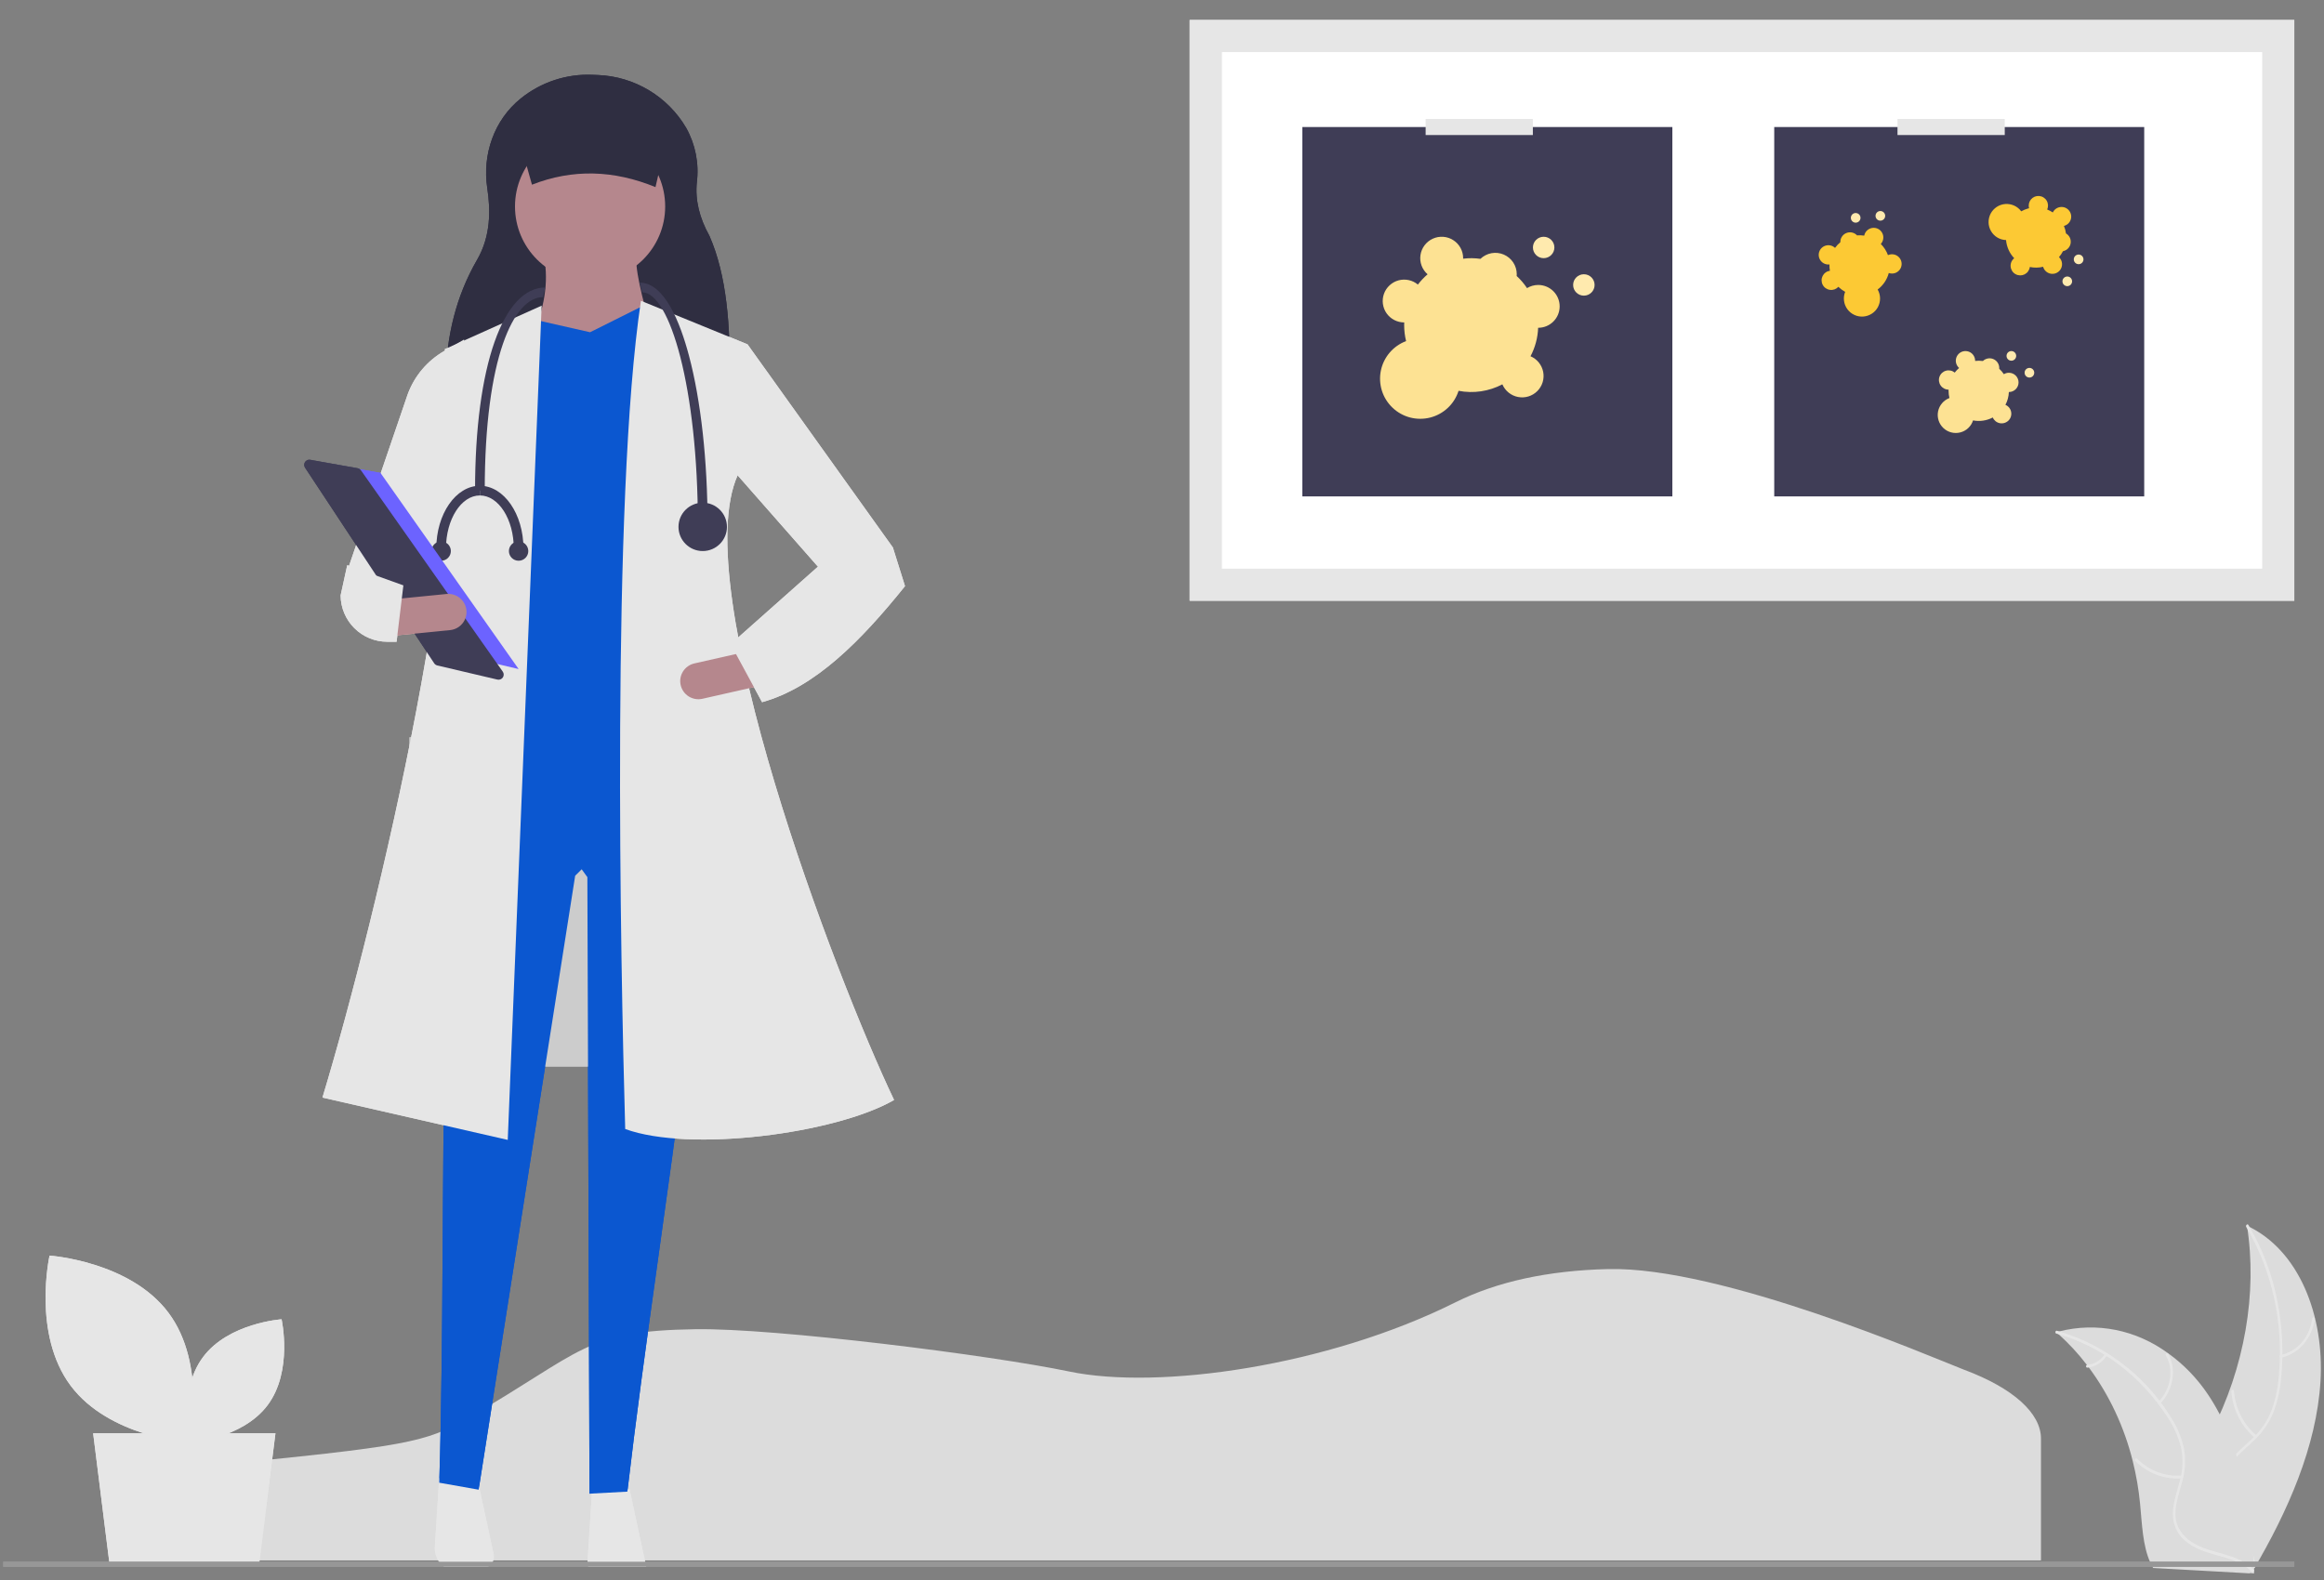 <svg width="100" height="68" viewBox="0 0 100 68" fill="none" xmlns="http://www.w3.org/2000/svg">
<rect x="0" y="0" width="100" height="68" fill="#808080" stroke="none"/>
<g opacity="0.8">
<path d="M8.773 67.158H87.822V61.915C87.822 60.819 86.623 59.741 84.532 58.957L84.51 58.949C83.099 58.401 74.073 54.5 69.191 54.618C66.612 54.68 64.404 55.161 62.629 56.048C57.102 58.808 49.843 59.828 46.008 59.027C42.627 58.321 33.348 57.153 29.92 57.206C25.118 57.278 25.104 58.161 20.175 61.01C18.292 62.097 17.588 62.234 8.773 63.101V67.158Z" fill="#F2F2F2"/>
<path d="M99.849 59.452C100.021 56.638 98.935 53.796 96.686 52.752C97.141 55.651 96.581 58.871 95.137 61.664C94.574 62.751 93.852 63.913 94.005 65.049C94.101 65.756 94.538 66.317 95.072 66.683C95.606 67.048 96.236 67.243 96.858 67.435L96.965 67.559C98.443 65.041 99.676 62.265 99.849 59.452Z" fill="#F2F2F2"/>
<path d="M96.652 52.803C97.767 54.693 98.263 56.945 98.057 59.187C98.022 59.699 97.918 60.202 97.748 60.68C97.561 61.158 97.274 61.582 96.911 61.916C96.575 62.238 96.203 62.53 95.933 62.925C95.801 63.118 95.705 63.339 95.651 63.573C95.597 63.808 95.587 64.052 95.621 64.291C95.7 64.857 95.966 65.33 96.243 65.781C96.55 66.281 96.877 66.793 96.933 67.436C96.94 67.514 97.053 67.481 97.046 67.403C96.949 66.284 96.092 65.604 95.803 64.585C95.725 64.339 95.698 64.076 95.725 63.817C95.752 63.558 95.832 63.309 95.959 63.088C96.21 62.67 96.594 62.369 96.936 62.046C97.295 61.724 97.586 61.321 97.791 60.864C97.983 60.394 98.104 59.894 98.151 59.381C98.267 58.276 98.219 57.158 98.01 56.071C97.785 54.873 97.355 53.734 96.743 52.714C96.705 52.652 96.615 52.742 96.652 52.803Z" fill="white"/>
<path d="M98.157 58.433C98.527 58.353 98.865 58.149 99.124 57.848C99.384 57.547 99.551 57.164 99.604 56.753C99.612 56.673 99.499 56.673 99.491 56.753C99.442 57.136 99.286 57.492 99.044 57.772C98.802 58.052 98.487 58.241 98.142 58.313C98.135 58.314 98.128 58.317 98.122 58.321C98.115 58.325 98.11 58.33 98.105 58.336C98.101 58.343 98.097 58.35 98.096 58.358C98.094 58.365 98.093 58.373 98.094 58.381C98.095 58.389 98.098 58.397 98.101 58.404C98.105 58.411 98.11 58.417 98.116 58.422C98.121 58.426 98.128 58.43 98.135 58.432C98.142 58.434 98.15 58.434 98.157 58.433Z" fill="white"/>
<path d="M97.097 61.775C96.821 61.549 96.592 61.261 96.424 60.929C96.257 60.599 96.155 60.232 96.125 59.855C96.118 59.777 96.005 59.81 96.012 59.888C96.044 60.281 96.15 60.661 96.326 61.005C96.501 61.349 96.74 61.648 97.028 61.883C97.083 61.927 97.152 61.819 97.097 61.775Z" fill="white"/>
<path d="M88.481 57.335C88.514 57.365 88.547 57.394 88.58 57.424C89.022 57.821 89.429 58.263 89.797 58.743C89.826 58.78 89.854 58.817 89.882 58.855C90.761 60.038 91.405 61.412 91.771 62.887C91.921 63.488 92.027 64.102 92.086 64.722C92.17 65.587 92.196 66.542 92.534 67.265C92.568 67.34 92.607 67.413 92.65 67.483L96.797 67.714C96.807 67.71 96.818 67.706 96.828 67.701L96.992 67.719C96.991 67.686 96.989 67.652 96.988 67.619C96.988 67.6 96.987 67.581 96.986 67.562C96.985 67.549 96.985 67.537 96.985 67.525C96.985 67.521 96.984 67.516 96.984 67.513C96.984 67.502 96.983 67.491 96.983 67.48C96.974 67.29 96.964 67.1 96.952 66.91C96.952 66.909 96.952 66.909 96.952 66.908C96.88 65.479 96.644 64.066 96.25 62.702C96.238 62.662 96.226 62.621 96.212 62.582C96.028 61.99 95.795 61.419 95.516 60.875C95.363 60.581 95.196 60.296 95.013 60.023C94.541 59.319 93.958 58.715 93.29 58.24C92.609 57.741 91.843 57.4 91.038 57.238C90.233 57.077 89.406 57.098 88.609 57.3C88.566 57.311 88.524 57.323 88.481 57.335Z" fill="#F2F2F2"/>
<path d="M88.48 57.395C90.423 57.933 92.127 59.219 93.283 61.02C93.537 61.404 93.727 61.834 93.844 62.291C93.946 62.766 93.929 63.262 93.796 63.727C93.679 64.18 93.513 64.635 93.496 65.095C93.486 65.32 93.525 65.544 93.61 65.75C93.695 65.955 93.822 66.135 93.982 66.276C94.368 66.628 94.867 66.79 95.363 66.928C95.913 67.081 96.489 67.23 96.897 67.653C96.946 67.704 97.028 67.605 96.978 67.554C96.268 66.82 95.131 66.902 94.307 66.365C93.923 66.115 93.623 65.725 93.609 65.194C93.597 64.73 93.768 64.26 93.89 63.803C94.026 63.349 94.059 62.865 93.986 62.393C93.892 61.929 93.719 61.489 93.475 61.097C92.948 60.216 92.279 59.447 91.502 58.828C90.604 58.105 89.588 57.577 88.51 57.272C88.442 57.252 88.412 57.376 88.48 57.395Z" fill="white"/>
<path d="M92.951 60.417C93.527 59.817 93.671 58.894 93.291 58.26C93.254 58.197 93.154 58.272 93.191 58.335C93.547 58.929 93.41 59.781 92.871 60.341C92.814 60.4 92.894 60.475 92.951 60.417Z" fill="white"/>
<path d="M93.883 63.501C93.533 63.53 93.182 63.48 92.85 63.355C92.518 63.23 92.213 63.033 91.953 62.774C91.903 62.723 91.821 62.822 91.871 62.873C92.142 63.141 92.461 63.346 92.806 63.475C93.152 63.605 93.518 63.655 93.882 63.624C93.955 63.619 93.956 63.496 93.883 63.501Z" fill="white"/>
<path d="M90.573 58.274C90.485 58.408 90.373 58.519 90.242 58.599C90.111 58.679 89.966 58.726 89.817 58.738C89.744 58.742 89.743 58.865 89.816 58.861C89.981 58.848 90.141 58.795 90.285 58.707C90.43 58.618 90.555 58.497 90.652 58.35C90.663 58.338 90.669 58.323 90.669 58.306C90.669 58.29 90.663 58.274 90.653 58.263C90.641 58.253 90.626 58.248 90.611 58.251C90.596 58.253 90.582 58.261 90.573 58.274Z" fill="white"/>
</g>
<g clip-path="url(#clip0_929_2040)">
<path d="M30.311 31.732H17.621V45.901H30.311V31.732Z" fill="#CCCCCC"/>
<path d="M11.161 67.213H4.7L4.008 61.684H11.853L11.161 67.213Z" fill="#E6E6E6"/>
<path d="M18.898 63.619L18.713 66.555C18.705 66.688 18.721 66.821 18.761 66.946C18.8 67.071 18.863 67.185 18.943 67.279C19.024 67.374 19.121 67.448 19.228 67.496C19.335 67.543 19.45 67.564 19.565 67.555L20.863 67.464C20.924 67.46 20.982 67.44 21.035 67.407C21.088 67.373 21.134 67.327 21.169 67.27C21.205 67.214 21.23 67.149 21.241 67.08C21.253 67.012 21.251 66.941 21.237 66.873L20.516 63.525L18.898 63.619Z" fill="#E6E6E6"/>
<path d="M25.472 64.195L25.287 67.131C25.279 67.264 25.295 67.397 25.335 67.522C25.375 67.647 25.437 67.761 25.517 67.856C25.598 67.95 25.695 68.024 25.802 68.072C25.91 68.119 26.024 68.14 26.139 68.132L27.438 68.04C27.498 68.036 27.556 68.017 27.609 67.983C27.662 67.95 27.708 67.903 27.744 67.846C27.779 67.79 27.804 67.725 27.816 67.656C27.827 67.588 27.826 67.517 27.811 67.449L27.09 64.102L25.472 64.195Z" fill="#E6E6E6"/>
<path d="M31.394 16.376L19.18 16.263C19.21 14.486 19.624 12.742 20.529 11.181C21.123 10.156 21.11 9.04 20.967 8.1C20.746 6.65 21.26 5.165 22.402 4.242C23.275 3.535 24.376 3.171 25.499 3.219L25.736 3.229C26.509 3.261 27.261 3.486 27.923 3.884C28.586 4.282 29.138 4.84 29.528 5.506C29.925 6.218 30.085 7.037 29.985 7.845C29.908 8.605 30.093 9.373 30.526 10.149C31.274 11.852 31.436 14.031 31.394 16.376Z" fill="#2F2E41"/>
<path d="M24.749 37.69L20.596 64.113L18.901 63.813C19.286 51.104 18.552 36.229 20.822 31.975L29.729 32.751L24.749 37.69Z" fill="#0B57D0"/>
<path d="M25.274 37.751L25.366 64.284L26.995 64.197C28.46 51.635 31.285 37.076 29.771 32.607L21.323 32.274L25.274 37.751Z" fill="#0B57D0"/>
<path d="M25.391 12.113C27.175 12.113 28.622 10.668 28.622 8.886C28.622 7.105 27.175 5.66 25.391 5.66C23.607 5.66 22.16 7.105 22.16 8.886C22.16 10.668 23.607 12.113 25.391 12.113Z" fill="#FFB9B9"/>
<path d="M28.206 14.819L22.891 14.507C23.412 13.313 23.62 12.163 23.412 11.072H27.372C27.363 11.91 27.781 13.359 28.206 14.819Z" fill="#FFB9B9"/>
<path d="M31.54 34.177L19.867 35.009L21.066 14.351L23.098 13.779L25.391 14.299L27.684 13.154L29.143 13.675L31.54 34.177Z" fill="#0B57D0"/>
<path d="M21.848 49.059L13.875 47.237C16.246 39.387 20.517 21.428 19.138 15.028L23.307 13.154L21.848 49.059Z" fill="#E6E6E6"/>
<path d="M17.991 26.371L14.969 24.498L17.546 16.96C17.834 16.182 18.385 15.529 19.103 15.113L19.971 14.611L19.45 22.209L17.991 26.371Z" fill="#E6E6E6"/>
<path d="M38.471 47.341C35.954 48.794 29.664 49.605 26.902 48.59C26.699 41.497 26.3 21.433 27.579 12.945L32.165 14.819L31.748 20.438C29.556 25.246 35.922 41.99 38.471 47.341Z" fill="#E6E6E6"/>
<path d="M38.105 25.434L35.291 24.497L31.539 20.23L32.164 14.818L38.418 23.56L38.105 25.434Z" fill="#E6E6E6"/>
<path d="M29.289 29.485C29.335 29.687 29.459 29.863 29.634 29.973C29.81 30.083 30.022 30.12 30.224 30.074L32.613 29.534L32.267 28.012L29.879 28.552C29.676 28.598 29.501 28.722 29.39 28.897C29.279 29.072 29.243 29.284 29.289 29.485Z" fill="#FFB9B9"/>
<path d="M28.205 8.053C26.411 7.317 24.638 7.263 22.89 7.949L22.16 5.348H28.831L28.205 8.053Z" fill="#2F2E41"/>
<path d="M31.438 27.723L32.792 30.221C35.071 29.586 37.046 27.585 38.942 25.226L38.42 23.561L35.19 24.393L31.438 27.723Z" fill="#E6E6E6"/>
<path d="M30.446 22.571H30.029C30.029 16.683 28.815 12.58 27.632 12.58L27.527 12.164C28.588 12.164 29.265 13.872 29.645 15.304C30.161 17.246 30.446 19.827 30.446 22.571Z" fill="#3F3D56"/>
<path d="M20.858 21.115H20.441C20.441 15.723 21.664 12.373 23.464 12.373L23.36 12.789C22.115 12.789 20.858 15.364 20.858 21.115Z" fill="#3F3D56"/>
<path d="M30.238 23.716C30.813 23.716 31.28 23.25 31.28 22.675C31.28 22.101 30.813 21.635 30.238 21.635C29.662 21.635 29.195 22.101 29.195 22.675C29.195 23.25 29.662 23.716 30.238 23.716Z" fill="#3F3D56"/>
<path d="M19.19 23.612H18.773C18.773 22.12 19.615 20.906 20.649 20.906V21.323C19.845 21.323 19.19 22.35 19.19 23.612Z" fill="#3F3D56"/>
<path d="M22.524 23.612H22.108C22.108 22.35 21.453 21.323 20.648 21.323V20.906C21.683 20.906 22.524 22.12 22.524 23.612Z" fill="#3F3D56"/>
<path d="M22.315 24.133C22.546 24.133 22.732 23.947 22.732 23.717C22.732 23.487 22.546 23.301 22.315 23.301C22.085 23.301 21.898 23.487 21.898 23.717C21.898 23.947 22.085 24.133 22.315 24.133Z" fill="#3F3D56"/>
<path d="M18.983 24.133C19.213 24.133 19.4 23.947 19.4 23.717C19.4 23.487 19.213 23.301 18.983 23.301C18.753 23.301 18.566 23.487 18.566 23.717C18.566 23.947 18.753 24.133 18.983 24.133Z" fill="#3F3D56"/>
<path d="M13.77 19.889L16.371 20.352L22.316 28.794L19.157 28.051L13.77 19.889Z" fill="#6C63FF"/>
<path d="M13.308 19.785C13.268 19.786 13.229 19.797 13.196 19.818C13.162 19.838 13.134 19.868 13.116 19.903C13.097 19.938 13.088 19.977 13.09 20.017C13.092 20.056 13.104 20.094 13.126 20.127L18.683 28.547C18.715 28.594 18.762 28.627 18.817 28.64L21.403 29.248C21.447 29.258 21.492 29.255 21.534 29.238C21.576 29.222 21.611 29.194 21.637 29.157C21.662 29.119 21.675 29.076 21.674 29.031C21.674 28.986 21.66 28.943 21.634 28.906L15.533 20.243C15.516 20.22 15.495 20.199 15.471 20.184C15.446 20.169 15.419 20.158 15.391 20.153L13.349 19.789C13.336 19.787 13.322 19.785 13.308 19.785Z" fill="#3F3D56"/>
<path d="M16.777 25.806L16.932 27.359L19.369 27.118C19.575 27.097 19.765 26.996 19.896 26.836C20.028 26.676 20.09 26.47 20.07 26.264C20.049 26.058 19.948 25.869 19.787 25.737C19.627 25.606 19.421 25.544 19.215 25.564L16.777 25.806Z" fill="#FFB9B9"/>
<path d="M14.656 25.626C14.66 26.156 14.873 26.663 15.249 27.036C15.625 27.41 16.134 27.62 16.664 27.62H17.065L17.357 25.193L14.941 24.324L14.656 25.626Z" fill="#E6E6E6"/>
<path d="M98.722 0.859H51.191V25.857H98.722V0.859Z" fill="#E6E6E6"/>
<path d="M52.578 24.475H97.34V2.242H52.578V24.475Z" fill="white"/>
<path d="M71.96 5.467H56.039V21.364H71.96V5.467Z" fill="#3F3D56"/>
<path d="M68.153 12.724C68.408 12.724 68.614 12.518 68.614 12.264C68.614 12.009 68.408 11.803 68.153 11.803C67.898 11.803 67.691 12.009 67.691 12.264C67.691 12.518 67.898 12.724 68.153 12.724Z" fill="#FFEAAE"/>
<path d="M66.422 11.111C66.677 11.111 66.884 10.905 66.884 10.65C66.884 10.396 66.677 10.19 66.422 10.19C66.168 10.19 65.961 10.396 65.961 10.65C65.961 10.905 66.168 11.111 66.422 11.111Z" fill="#FFEAAE"/>
<path d="M66.188 12.264C66.018 12.264 65.852 12.311 65.707 12.4C65.58 12.209 65.43 12.034 65.261 11.878C65.263 11.853 65.265 11.828 65.265 11.803C65.265 11.623 65.212 11.446 65.112 11.295C65.013 11.144 64.87 11.026 64.704 10.955C64.537 10.884 64.353 10.864 64.175 10.897C63.997 10.93 63.833 11.015 63.702 11.14C63.455 11.105 63.205 11.103 62.957 11.134C62.957 11.127 62.958 11.119 62.958 11.112C62.958 10.958 62.92 10.806 62.846 10.671C62.772 10.535 62.665 10.42 62.535 10.337C62.406 10.253 62.257 10.203 62.103 10.192C61.949 10.181 61.794 10.208 61.654 10.272C61.513 10.336 61.391 10.434 61.298 10.557C61.205 10.68 61.144 10.825 61.122 10.977C61.099 11.13 61.116 11.286 61.169 11.43C61.223 11.575 61.312 11.704 61.428 11.805C61.274 11.938 61.134 12.086 61.01 12.247C60.896 12.152 60.761 12.086 60.616 12.055C60.472 12.024 60.321 12.027 60.178 12.066C60.035 12.105 59.904 12.177 59.795 12.278C59.686 12.378 59.602 12.503 59.552 12.642C59.502 12.781 59.486 12.93 59.505 13.077C59.525 13.224 59.579 13.364 59.664 13.485C59.75 13.606 59.863 13.705 59.994 13.773C60.126 13.841 60.272 13.877 60.42 13.877L60.423 13.877C60.421 13.915 60.42 13.953 60.42 13.992C60.42 14.224 60.448 14.455 60.503 14.68C60.229 14.783 59.986 14.954 59.795 15.177C59.606 15.4 59.475 15.667 59.417 15.954C59.359 16.241 59.375 16.538 59.463 16.817C59.551 17.096 59.709 17.348 59.922 17.549C60.134 17.751 60.395 17.895 60.678 17.969C60.962 18.042 61.26 18.042 61.543 17.97C61.827 17.897 62.088 17.753 62.301 17.552C62.514 17.351 62.672 17.099 62.761 16.82C63.403 16.944 64.068 16.845 64.646 16.541C64.705 16.68 64.798 16.802 64.915 16.897C65.033 16.992 65.172 17.057 65.32 17.085C65.468 17.114 65.621 17.106 65.766 17.062C65.91 17.018 66.042 16.939 66.149 16.832C66.255 16.726 66.334 16.595 66.379 16.45C66.423 16.306 66.431 16.153 66.402 16.005C66.373 15.857 66.308 15.718 66.213 15.601C66.118 15.483 65.996 15.391 65.857 15.332C66.057 14.954 66.169 14.535 66.185 14.107L66.188 14.107C66.433 14.107 66.668 14.01 66.841 13.837C67.014 13.665 67.111 13.43 67.111 13.186C67.111 12.941 67.014 12.707 66.841 12.534C66.668 12.361 66.433 12.264 66.188 12.264Z" fill="#FDE293"/>
<path d="M65.958 5.121H61.344V5.812H65.958V5.121Z" fill="#E6E6E6"/>
<path d="M92.264 5.467H76.344V21.364H92.264V5.467Z" fill="#3F3D56"/>
<path d="M87.325 16.249C87.439 16.249 87.532 16.156 87.532 16.041C87.532 15.927 87.439 15.834 87.325 15.834C87.21 15.834 87.117 15.927 87.117 16.041C87.117 16.156 87.21 16.249 87.325 16.249Z" fill="#FFEAAE"/>
<path d="M86.547 15.524C86.662 15.524 86.755 15.431 86.755 15.317C86.755 15.202 86.662 15.109 86.547 15.109C86.433 15.109 86.34 15.202 86.34 15.317C86.34 15.431 86.433 15.524 86.547 15.524Z" fill="#FFEAAE"/>
<path d="M86.441 16.043C86.365 16.043 86.29 16.064 86.225 16.104C86.168 16.018 86.1 15.939 86.024 15.869C86.025 15.858 86.026 15.847 86.026 15.836C86.026 15.754 86.002 15.675 85.957 15.607C85.912 15.539 85.848 15.486 85.773 15.454C85.698 15.422 85.616 15.413 85.535 15.428C85.455 15.443 85.381 15.481 85.323 15.537C85.212 15.521 85.099 15.521 84.987 15.534C84.987 15.531 84.988 15.528 84.988 15.525C84.988 15.455 84.97 15.387 84.937 15.326C84.904 15.265 84.856 15.213 84.798 15.176C84.739 15.138 84.672 15.116 84.603 15.111C84.534 15.105 84.464 15.118 84.401 15.146C84.338 15.175 84.282 15.219 84.241 15.275C84.199 15.33 84.172 15.395 84.162 15.464C84.151 15.533 84.159 15.603 84.183 15.668C84.207 15.733 84.247 15.791 84.299 15.837C84.23 15.896 84.167 15.963 84.111 16.035C84.06 15.993 83.999 15.963 83.934 15.949C83.869 15.935 83.801 15.936 83.737 15.954C83.672 15.971 83.613 16.004 83.564 16.049C83.515 16.094 83.478 16.15 83.455 16.213C83.432 16.276 83.425 16.343 83.434 16.409C83.443 16.475 83.467 16.538 83.506 16.592C83.544 16.647 83.595 16.691 83.654 16.722C83.713 16.753 83.779 16.769 83.846 16.769L83.847 16.769C83.846 16.786 83.846 16.803 83.846 16.82C83.846 16.925 83.858 17.029 83.883 17.13C83.76 17.177 83.65 17.253 83.565 17.354C83.479 17.454 83.421 17.574 83.394 17.703C83.368 17.832 83.375 17.966 83.415 18.092C83.455 18.217 83.526 18.331 83.621 18.421C83.717 18.512 83.834 18.577 83.962 18.61C84.09 18.643 84.223 18.643 84.351 18.61C84.479 18.578 84.596 18.513 84.692 18.422C84.788 18.332 84.859 18.219 84.899 18.093C85.188 18.149 85.487 18.104 85.748 17.968C85.774 18.03 85.816 18.085 85.868 18.128C85.921 18.171 85.984 18.2 86.051 18.213C86.117 18.226 86.186 18.222 86.251 18.202C86.316 18.182 86.375 18.147 86.424 18.099C86.472 18.051 86.507 17.992 86.527 17.927C86.547 17.862 86.55 17.793 86.537 17.726C86.525 17.66 86.495 17.597 86.453 17.544C86.41 17.492 86.355 17.45 86.292 17.424C86.382 17.253 86.433 17.065 86.44 16.872L86.441 16.872C86.552 16.872 86.657 16.829 86.735 16.751C86.813 16.673 86.857 16.568 86.857 16.458C86.857 16.348 86.813 16.242 86.735 16.164C86.657 16.087 86.552 16.043 86.441 16.043Z" fill="#FDE293"/>
<path d="M88.954 12.315C89.068 12.315 89.161 12.222 89.161 12.108C89.161 11.993 89.068 11.9 88.954 11.9C88.839 11.9 88.746 11.993 88.746 12.108C88.746 12.222 88.839 12.315 88.954 12.315Z" fill="#FFEAAE"/>
<path d="M89.442 11.37C89.557 11.37 89.65 11.277 89.65 11.162C89.65 11.048 89.557 10.955 89.442 10.955C89.327 10.955 89.234 11.048 89.234 11.162C89.234 11.277 89.327 11.37 89.442 11.37Z" fill="#FFEAAE"/>
<path d="M88.713 11.259C88.692 11.185 88.652 11.119 88.596 11.068C88.663 10.989 88.721 10.903 88.768 10.811C88.779 10.809 88.79 10.806 88.8 10.803C88.879 10.781 88.949 10.737 89.002 10.675C89.056 10.614 89.09 10.538 89.1 10.457C89.11 10.376 89.097 10.294 89.061 10.221C89.025 10.148 88.968 10.088 88.898 10.047C88.883 9.935 88.853 9.827 88.809 9.723C88.813 9.723 88.816 9.722 88.819 9.721C88.886 9.702 88.947 9.667 88.997 9.619C89.046 9.57 89.083 9.51 89.104 9.444C89.124 9.377 89.128 9.307 89.114 9.239C89.1 9.171 89.069 9.108 89.024 9.055C88.98 9.001 88.922 8.96 88.857 8.935C88.793 8.91 88.722 8.902 88.653 8.911C88.585 8.92 88.519 8.946 88.463 8.986C88.406 9.027 88.361 9.081 88.332 9.144C88.255 9.093 88.174 9.051 88.089 9.017C88.116 8.956 88.128 8.89 88.124 8.823C88.12 8.757 88.1 8.692 88.066 8.635C88.032 8.578 87.984 8.53 87.927 8.495C87.871 8.46 87.806 8.44 87.74 8.435C87.673 8.43 87.607 8.441 87.545 8.467C87.484 8.494 87.43 8.535 87.388 8.586C87.346 8.638 87.317 8.699 87.303 8.764C87.29 8.829 87.292 8.897 87.31 8.961L87.31 8.962C87.294 8.966 87.277 8.97 87.26 8.975C87.159 9.003 87.063 9.043 86.972 9.095C86.894 8.989 86.79 8.904 86.67 8.849C86.55 8.794 86.418 8.771 86.287 8.78C86.155 8.79 86.028 8.833 85.918 8.905C85.808 8.978 85.718 9.077 85.656 9.193C85.595 9.31 85.564 9.44 85.567 9.572C85.569 9.703 85.606 9.832 85.672 9.946C85.738 10.06 85.832 10.155 85.945 10.223C86.058 10.29 86.187 10.328 86.319 10.332C86.344 10.625 86.468 10.9 86.67 11.114C86.617 11.156 86.575 11.211 86.548 11.273C86.521 11.336 86.51 11.404 86.516 11.471C86.522 11.539 86.544 11.604 86.58 11.661C86.617 11.719 86.667 11.766 86.727 11.799C86.786 11.832 86.853 11.85 86.921 11.852C86.989 11.853 87.056 11.838 87.117 11.808C87.177 11.777 87.23 11.732 87.269 11.677C87.308 11.621 87.333 11.557 87.342 11.49C87.531 11.53 87.726 11.527 87.913 11.482L87.914 11.484C87.928 11.536 87.953 11.585 87.987 11.628C88.021 11.671 88.063 11.707 88.11 11.733C88.158 11.76 88.21 11.777 88.264 11.783C88.319 11.79 88.374 11.786 88.426 11.771C88.479 11.756 88.528 11.731 88.571 11.697C88.614 11.664 88.649 11.622 88.676 11.574C88.703 11.527 88.72 11.474 88.726 11.42C88.732 11.366 88.728 11.311 88.713 11.259Z" fill="#FCC934"/>
<path d="M80.911 9.497C81.025 9.497 81.118 9.404 81.118 9.289C81.118 9.175 81.025 9.082 80.911 9.082C80.796 9.082 80.703 9.175 80.703 9.289C80.703 9.404 80.796 9.497 80.911 9.497Z" fill="#FFEAAE"/>
<path d="M79.848 9.583C79.963 9.583 80.056 9.49 80.056 9.375C80.056 9.261 79.963 9.168 79.848 9.168C79.734 9.168 79.641 9.261 79.641 9.375C79.641 9.49 79.734 9.583 79.848 9.583Z" fill="#FFEAAE"/>
<path d="M80.317 9.94C80.266 9.997 80.231 10.066 80.216 10.141C80.114 10.125 80.01 10.122 79.907 10.13C79.9 10.122 79.892 10.114 79.884 10.107C79.823 10.052 79.749 10.016 79.668 10.003C79.588 9.991 79.505 10.002 79.431 10.036C79.357 10.069 79.294 10.124 79.251 10.194C79.208 10.263 79.186 10.343 79.189 10.424C79.102 10.495 79.025 10.578 78.96 10.669C78.958 10.667 78.956 10.665 78.954 10.663C78.902 10.616 78.84 10.582 78.772 10.566C78.705 10.549 78.634 10.55 78.567 10.568C78.5 10.585 78.438 10.62 78.388 10.667C78.337 10.715 78.3 10.774 78.278 10.841C78.257 10.907 78.252 10.977 78.265 11.045C78.278 11.113 78.308 11.177 78.352 11.231C78.395 11.285 78.452 11.327 78.517 11.353C78.581 11.379 78.651 11.389 78.72 11.381C78.717 11.472 78.724 11.563 78.74 11.653C78.674 11.662 78.611 11.687 78.557 11.726C78.502 11.764 78.458 11.815 78.428 11.874C78.397 11.934 78.381 11.999 78.382 12.066C78.382 12.133 78.398 12.198 78.429 12.257C78.46 12.316 78.505 12.367 78.56 12.405C78.615 12.443 78.678 12.467 78.744 12.475C78.81 12.484 78.877 12.476 78.94 12.454C79.002 12.431 79.059 12.393 79.104 12.344L79.105 12.343C79.117 12.355 79.129 12.367 79.142 12.379C79.219 12.449 79.305 12.51 79.396 12.56C79.347 12.682 79.33 12.815 79.347 12.945C79.363 13.076 79.413 13.2 79.491 13.307C79.569 13.413 79.672 13.498 79.792 13.553C79.911 13.609 80.043 13.633 80.175 13.623C80.306 13.614 80.433 13.571 80.544 13.499C80.654 13.428 80.745 13.329 80.807 13.213C80.868 13.096 80.9 12.966 80.897 12.835C80.895 12.703 80.859 12.574 80.794 12.46C81.029 12.284 81.198 12.034 81.273 11.749C81.337 11.772 81.406 11.778 81.473 11.768C81.54 11.758 81.604 11.732 81.658 11.691C81.713 11.651 81.757 11.597 81.786 11.536C81.815 11.475 81.829 11.407 81.825 11.339C81.822 11.272 81.803 11.206 81.768 11.147C81.733 11.089 81.685 11.04 81.627 11.004C81.569 10.969 81.503 10.948 81.435 10.944C81.367 10.94 81.299 10.953 81.238 10.981C81.172 10.8 81.067 10.636 80.93 10.5L80.93 10.499C80.967 10.459 80.996 10.412 81.014 10.361C81.033 10.31 81.041 10.255 81.039 10.201C81.037 10.146 81.023 10.093 81 10.044C80.977 9.994 80.944 9.95 80.904 9.913C80.864 9.876 80.817 9.848 80.765 9.829C80.714 9.811 80.659 9.803 80.605 9.805C80.55 9.808 80.497 9.821 80.448 9.844C80.398 9.867 80.354 9.9 80.317 9.94Z" fill="#FCC934"/>
<path d="M86.263 5.121H81.648V5.812H86.263V5.121Z" fill="#E6E6E6"/>
<path d="M3.04 59.636C4.703 61.861 8.157 62.095 8.157 62.095C8.157 62.095 8.913 58.722 7.249 56.498C5.586 54.273 2.132 54.039 2.132 54.039C2.132 54.039 1.376 57.412 3.04 59.636Z" fill="#E6E6E6"/>
<path d="M11.517 60.473C10.419 61.941 8.14 62.095 8.14 62.095C8.14 62.095 7.642 59.87 8.739 58.402C9.837 56.934 12.116 56.779 12.116 56.779C12.116 56.779 12.614 59.005 11.517 60.473Z" fill="#E6E6E6"/>
<path d="M107.081 67.213H0.137V67.443H107.081V67.213Z" fill="#979797"/>
</g>
<g clip-path="url(#clip1_929_2040)">
<path d="M30.311 31.732H17.621V45.901H30.311V31.732Z" fill="#CCCCCC"/>
<path d="M11.161 67.213H4.7L4.008 61.684H11.853L11.161 67.213Z" fill="#E6E6E6"/>
<path d="M18.898 63.619L18.713 66.555C18.705 66.688 18.721 66.821 18.761 66.946C18.8 67.071 18.863 67.185 18.943 67.279C19.024 67.374 19.121 67.448 19.228 67.496C19.335 67.543 19.45 67.564 19.565 67.555L20.863 67.464C20.924 67.46 20.982 67.44 21.035 67.407C21.088 67.373 21.134 67.327 21.169 67.27C21.205 67.214 21.23 67.149 21.241 67.08C21.253 67.012 21.251 66.941 21.237 66.873L20.516 63.525L18.898 63.619Z" fill="#E6E6E6"/>
<path d="M25.472 64.195L25.287 67.131C25.279 67.264 25.295 67.397 25.335 67.522C25.375 67.647 25.437 67.761 25.517 67.856C25.598 67.95 25.695 68.024 25.802 68.072C25.91 68.119 26.024 68.14 26.139 68.132L27.438 68.04C27.498 68.036 27.556 68.017 27.609 67.983C27.662 67.95 27.708 67.903 27.744 67.846C27.779 67.79 27.804 67.725 27.816 67.656C27.827 67.588 27.826 67.517 27.811 67.449L27.09 64.102L25.472 64.195Z" fill="#E6E6E6"/>
<path d="M31.394 16.376L19.18 16.263C19.21 14.486 19.624 12.742 20.529 11.181C21.123 10.156 21.11 9.04 20.967 8.1C20.746 6.65 21.26 5.165 22.402 4.242C23.275 3.535 24.376 3.171 25.499 3.219L25.736 3.229C26.509 3.261 27.261 3.486 27.923 3.884C28.586 4.282 29.138 4.84 29.528 5.506C29.925 6.218 30.085 7.037 29.985 7.845C29.908 8.605 30.093 9.373 30.526 10.149C31.274 11.852 31.436 14.031 31.394 16.376Z" fill="#2F2E41"/>
<path d="M24.749 37.69L20.596 64.113L18.901 63.813C19.286 51.104 18.552 36.229 20.822 31.975L29.729 32.751L24.749 37.69Z" fill="#0B57D0"/>
<path d="M25.274 37.751L25.366 64.284L26.995 64.197C28.46 51.635 31.285 37.076 29.771 32.607L21.323 32.274L25.274 37.751Z" fill="#0B57D0"/>
<path d="M25.391 12.113C27.175 12.113 28.622 10.668 28.622 8.886C28.622 7.105 27.175 5.66 25.391 5.66C23.607 5.66 22.16 7.105 22.16 8.886C22.16 10.668 23.607 12.113 25.391 12.113Z" fill="#B5878D"/>
<path d="M28.206 14.819L22.891 14.507C23.412 13.313 23.62 12.163 23.412 11.072H27.372C27.363 11.91 27.781 13.359 28.206 14.819Z" fill="#B5878D"/>
<path d="M31.54 34.177L19.867 35.009L21.066 14.351L23.098 13.779L25.391 14.299L27.684 13.154L29.143 13.675L31.54 34.177Z" fill="#0B57D0"/>
<path d="M21.848 49.059L13.875 47.237C16.246 39.387 20.517 21.428 19.138 15.028L23.307 13.154L21.848 49.059Z" fill="#E6E6E6"/>
<path d="M17.991 26.371L14.969 24.498L17.546 16.96C17.834 16.182 18.385 15.529 19.103 15.113L19.971 14.611L19.45 22.209L17.991 26.371Z" fill="#E6E6E6"/>
<path d="M38.471 47.341C35.954 48.794 29.664 49.605 26.902 48.59C26.699 41.497 26.3 21.433 27.579 12.945L32.165 14.819L31.748 20.438C29.556 25.246 35.922 41.99 38.471 47.341Z" fill="#E6E6E6"/>
<path d="M38.105 25.434L35.291 24.497L31.539 20.23L32.164 14.818L38.418 23.56L38.105 25.434Z" fill="#E6E6E6"/>
<path d="M29.289 29.485C29.335 29.687 29.459 29.863 29.634 29.973C29.81 30.083 30.022 30.12 30.224 30.074L32.613 29.534L32.267 28.012L29.879 28.552C29.676 28.598 29.501 28.722 29.39 28.897C29.279 29.072 29.243 29.284 29.289 29.485Z" fill="#B5878D"/>
<path d="M28.205 8.053C26.411 7.317 24.638 7.263 22.89 7.949L22.16 5.348H28.831L28.205 8.053Z" fill="#2F2E41"/>
<path d="M31.438 27.723L32.792 30.221C35.071 29.586 37.046 27.585 38.942 25.226L38.42 23.561L35.19 24.393L31.438 27.723Z" fill="#E6E6E6"/>
<path d="M30.446 22.571H30.029C30.029 16.683 28.815 12.58 27.632 12.58L27.527 12.164C28.588 12.164 29.265 13.872 29.645 15.304C30.161 17.246 30.446 19.827 30.446 22.571Z" fill="#3F3D56"/>
<path d="M20.858 21.115H20.441C20.441 15.723 21.664 12.373 23.464 12.373L23.36 12.789C22.115 12.789 20.858 15.364 20.858 21.115Z" fill="#3F3D56"/>
<path d="M30.238 23.716C30.813 23.716 31.28 23.25 31.28 22.675C31.28 22.101 30.813 21.635 30.238 21.635C29.662 21.635 29.195 22.101 29.195 22.675C29.195 23.25 29.662 23.716 30.238 23.716Z" fill="#3F3D56"/>
<path d="M19.19 23.612H18.773C18.773 22.12 19.615 20.906 20.649 20.906V21.323C19.845 21.323 19.19 22.35 19.19 23.612Z" fill="#3F3D56"/>
<path d="M22.524 23.612H22.108C22.108 22.35 21.453 21.323 20.648 21.323V20.906C21.683 20.906 22.524 22.12 22.524 23.612Z" fill="#3F3D56"/>
<path d="M22.315 24.133C22.546 24.133 22.732 23.947 22.732 23.717C22.732 23.487 22.546 23.301 22.315 23.301C22.085 23.301 21.898 23.487 21.898 23.717C21.898 23.947 22.085 24.133 22.315 24.133Z" fill="#3F3D56"/>
<path d="M18.983 24.133C19.213 24.133 19.4 23.947 19.4 23.717C19.4 23.487 19.213 23.301 18.983 23.301C18.753 23.301 18.566 23.487 18.566 23.717C18.566 23.947 18.753 24.133 18.983 24.133Z" fill="#3F3D56"/>
<path d="M13.77 19.889L16.371 20.352L22.316 28.794L19.157 28.051L13.77 19.889Z" fill="#6C63FF"/>
<path d="M13.308 19.785C13.268 19.786 13.229 19.797 13.196 19.818C13.162 19.838 13.134 19.868 13.116 19.903C13.097 19.938 13.088 19.977 13.09 20.017C13.092 20.056 13.104 20.094 13.126 20.127L18.683 28.547C18.715 28.594 18.762 28.627 18.817 28.64L21.403 29.248C21.447 29.258 21.492 29.255 21.534 29.238C21.576 29.222 21.611 29.194 21.637 29.157C21.662 29.119 21.675 29.076 21.674 29.031C21.674 28.986 21.66 28.943 21.634 28.906L15.533 20.243C15.516 20.22 15.495 20.199 15.471 20.184C15.446 20.169 15.419 20.158 15.391 20.153L13.349 19.789C13.336 19.787 13.322 19.785 13.308 19.785Z" fill="#3F3D56"/>
<path d="M16.777 25.806L16.932 27.359L19.369 27.118C19.575 27.097 19.765 26.996 19.896 26.836C20.028 26.676 20.09 26.47 20.07 26.264C20.049 26.058 19.948 25.869 19.787 25.737C19.627 25.606 19.421 25.544 19.215 25.564L16.777 25.806Z" fill="#B5878D"/>
<path d="M14.656 25.626C14.66 26.156 14.873 26.663 15.249 27.036C15.625 27.41 16.134 27.62 16.664 27.62H17.065L17.357 25.193L14.941 24.324L14.656 25.626Z" fill="#E6E6E6"/>
<path d="M98.722 0.859H51.191V25.857H98.722V0.859Z" fill="#E6E6E6"/>
<path d="M52.578 24.475H97.34V2.242H52.578V24.475Z" fill="white"/>
<path d="M71.96 5.467H56.039V21.364H71.96V5.467Z" fill="#3F3D56"/>
<path d="M68.153 12.724C68.408 12.724 68.614 12.518 68.614 12.264C68.614 12.009 68.408 11.803 68.153 11.803C67.898 11.803 67.691 12.009 67.691 12.264C67.691 12.518 67.898 12.724 68.153 12.724Z" fill="#FFEAAE"/>
<path d="M66.422 11.111C66.677 11.111 66.884 10.905 66.884 10.65C66.884 10.396 66.677 10.19 66.422 10.19C66.168 10.19 65.961 10.396 65.961 10.65C65.961 10.905 66.168 11.111 66.422 11.111Z" fill="#FFEAAE"/>
<path d="M66.188 12.264C66.018 12.264 65.852 12.311 65.707 12.4C65.58 12.209 65.43 12.034 65.261 11.878C65.263 11.853 65.265 11.828 65.265 11.803C65.265 11.623 65.212 11.446 65.112 11.295C65.013 11.144 64.87 11.026 64.704 10.955C64.537 10.884 64.353 10.864 64.175 10.897C63.997 10.93 63.833 11.015 63.702 11.14C63.455 11.105 63.205 11.103 62.957 11.134C62.957 11.127 62.958 11.119 62.958 11.112C62.958 10.958 62.92 10.806 62.846 10.671C62.772 10.535 62.665 10.42 62.535 10.337C62.406 10.253 62.257 10.203 62.103 10.192C61.949 10.181 61.794 10.208 61.654 10.272C61.513 10.336 61.391 10.434 61.298 10.557C61.205 10.68 61.144 10.825 61.122 10.977C61.099 11.13 61.116 11.286 61.169 11.43C61.223 11.575 61.312 11.704 61.428 11.805C61.274 11.938 61.134 12.086 61.01 12.247C60.896 12.152 60.761 12.086 60.616 12.055C60.472 12.024 60.321 12.027 60.178 12.066C60.035 12.105 59.904 12.177 59.795 12.278C59.686 12.378 59.602 12.503 59.552 12.642C59.502 12.781 59.486 12.93 59.505 13.077C59.525 13.224 59.579 13.364 59.664 13.485C59.75 13.606 59.863 13.705 59.994 13.773C60.126 13.841 60.272 13.877 60.42 13.877L60.423 13.877C60.421 13.915 60.42 13.953 60.42 13.992C60.42 14.224 60.448 14.455 60.503 14.68C60.229 14.783 59.986 14.954 59.795 15.177C59.606 15.4 59.475 15.667 59.417 15.954C59.359 16.241 59.375 16.538 59.463 16.817C59.551 17.096 59.709 17.348 59.922 17.549C60.134 17.751 60.395 17.895 60.678 17.969C60.962 18.042 61.26 18.042 61.543 17.97C61.827 17.897 62.088 17.753 62.301 17.552C62.514 17.351 62.672 17.099 62.761 16.82C63.403 16.944 64.068 16.845 64.646 16.541C64.705 16.68 64.798 16.802 64.915 16.897C65.033 16.992 65.172 17.057 65.32 17.085C65.468 17.114 65.621 17.106 65.766 17.062C65.91 17.018 66.042 16.939 66.149 16.832C66.255 16.726 66.334 16.595 66.379 16.45C66.423 16.306 66.431 16.153 66.402 16.005C66.373 15.857 66.308 15.718 66.213 15.601C66.118 15.483 65.996 15.391 65.857 15.332C66.057 14.954 66.169 14.535 66.185 14.107L66.188 14.107C66.433 14.107 66.668 14.01 66.841 13.837C67.014 13.665 67.111 13.43 67.111 13.186C67.111 12.941 67.014 12.707 66.841 12.534C66.668 12.361 66.433 12.264 66.188 12.264Z" fill="#FDE293"/>
<path d="M65.958 5.121H61.344V5.812H65.958V5.121Z" fill="#E6E6E6"/>
<path d="M92.264 5.467H76.344V21.364H92.264V5.467Z" fill="#3F3D56"/>
<path d="M87.325 16.249C87.439 16.249 87.532 16.156 87.532 16.041C87.532 15.927 87.439 15.834 87.325 15.834C87.21 15.834 87.117 15.927 87.117 16.041C87.117 16.156 87.21 16.249 87.325 16.249Z" fill="#FFEAAE"/>
<path d="M86.547 15.524C86.662 15.524 86.755 15.431 86.755 15.317C86.755 15.202 86.662 15.109 86.547 15.109C86.433 15.109 86.34 15.202 86.34 15.317C86.34 15.431 86.433 15.524 86.547 15.524Z" fill="#FFEAAE"/>
<path d="M86.441 16.043C86.365 16.043 86.29 16.064 86.225 16.104C86.168 16.018 86.1 15.939 86.024 15.869C86.025 15.858 86.026 15.847 86.026 15.836C86.026 15.754 86.002 15.675 85.957 15.607C85.912 15.539 85.848 15.486 85.773 15.454C85.698 15.422 85.616 15.413 85.535 15.428C85.455 15.443 85.381 15.481 85.323 15.537C85.212 15.521 85.099 15.521 84.987 15.534C84.987 15.531 84.988 15.528 84.988 15.525C84.988 15.455 84.97 15.387 84.937 15.326C84.904 15.265 84.856 15.213 84.798 15.176C84.739 15.138 84.672 15.116 84.603 15.111C84.534 15.105 84.464 15.118 84.401 15.146C84.338 15.175 84.282 15.219 84.241 15.275C84.199 15.33 84.172 15.395 84.162 15.464C84.151 15.533 84.159 15.603 84.183 15.668C84.207 15.733 84.247 15.791 84.299 15.837C84.23 15.896 84.167 15.963 84.111 16.035C84.06 15.993 83.999 15.963 83.934 15.949C83.869 15.935 83.801 15.936 83.737 15.954C83.672 15.971 83.613 16.004 83.564 16.049C83.515 16.094 83.478 16.15 83.455 16.213C83.432 16.276 83.425 16.343 83.434 16.409C83.443 16.475 83.467 16.538 83.506 16.592C83.544 16.647 83.595 16.691 83.654 16.722C83.713 16.753 83.779 16.769 83.846 16.769L83.847 16.769C83.846 16.786 83.846 16.803 83.846 16.82C83.846 16.925 83.858 17.029 83.883 17.13C83.76 17.177 83.65 17.253 83.565 17.354C83.479 17.454 83.421 17.574 83.394 17.703C83.368 17.832 83.375 17.966 83.415 18.092C83.455 18.217 83.526 18.331 83.621 18.421C83.717 18.512 83.834 18.577 83.962 18.61C84.09 18.643 84.223 18.643 84.351 18.61C84.479 18.578 84.596 18.513 84.692 18.422C84.788 18.332 84.859 18.219 84.899 18.093C85.188 18.149 85.487 18.104 85.748 17.968C85.774 18.03 85.816 18.085 85.868 18.128C85.921 18.171 85.984 18.2 86.051 18.213C86.117 18.226 86.186 18.222 86.251 18.202C86.316 18.182 86.375 18.147 86.424 18.099C86.472 18.051 86.507 17.992 86.527 17.927C86.547 17.862 86.55 17.793 86.537 17.726C86.525 17.66 86.495 17.597 86.453 17.544C86.41 17.492 86.355 17.45 86.292 17.424C86.382 17.253 86.433 17.065 86.44 16.872L86.441 16.872C86.552 16.872 86.657 16.829 86.735 16.751C86.813 16.673 86.857 16.568 86.857 16.458C86.857 16.348 86.813 16.242 86.735 16.164C86.657 16.087 86.552 16.043 86.441 16.043Z" fill="#FDE293"/>
<path d="M88.954 12.315C89.068 12.315 89.161 12.222 89.161 12.108C89.161 11.993 89.068 11.9 88.954 11.9C88.839 11.9 88.746 11.993 88.746 12.108C88.746 12.222 88.839 12.315 88.954 12.315Z" fill="#FFEAAE"/>
<path d="M89.442 11.37C89.557 11.37 89.65 11.277 89.65 11.162C89.65 11.048 89.557 10.955 89.442 10.955C89.327 10.955 89.234 11.048 89.234 11.162C89.234 11.277 89.327 11.37 89.442 11.37Z" fill="#FFEAAE"/>
<path d="M88.713 11.259C88.692 11.185 88.652 11.119 88.596 11.068C88.663 10.989 88.721 10.903 88.768 10.811C88.779 10.809 88.79 10.806 88.8 10.803C88.879 10.781 88.949 10.737 89.002 10.675C89.056 10.614 89.09 10.538 89.1 10.457C89.11 10.376 89.097 10.294 89.061 10.221C89.025 10.148 88.968 10.088 88.898 10.047C88.883 9.935 88.853 9.827 88.809 9.723C88.813 9.723 88.816 9.722 88.819 9.721C88.886 9.702 88.947 9.667 88.997 9.619C89.046 9.57 89.083 9.51 89.104 9.444C89.124 9.377 89.128 9.307 89.114 9.239C89.1 9.171 89.069 9.108 89.024 9.055C88.98 9.001 88.922 8.96 88.857 8.935C88.793 8.91 88.722 8.902 88.653 8.911C88.585 8.92 88.519 8.946 88.463 8.986C88.406 9.027 88.361 9.081 88.332 9.144C88.255 9.093 88.174 9.051 88.089 9.017C88.116 8.956 88.128 8.89 88.124 8.823C88.12 8.757 88.1 8.692 88.066 8.635C88.032 8.578 87.984 8.53 87.927 8.495C87.871 8.46 87.806 8.44 87.74 8.435C87.673 8.43 87.607 8.441 87.545 8.467C87.484 8.494 87.43 8.535 87.388 8.586C87.346 8.638 87.317 8.699 87.303 8.764C87.29 8.829 87.292 8.897 87.31 8.961L87.31 8.962C87.294 8.966 87.277 8.97 87.26 8.975C87.159 9.003 87.063 9.043 86.972 9.095C86.894 8.989 86.79 8.904 86.67 8.849C86.55 8.794 86.418 8.771 86.287 8.78C86.155 8.79 86.028 8.833 85.918 8.905C85.808 8.978 85.718 9.077 85.656 9.193C85.595 9.31 85.564 9.44 85.567 9.572C85.569 9.703 85.606 9.832 85.672 9.946C85.738 10.06 85.832 10.155 85.945 10.223C86.058 10.29 86.187 10.328 86.319 10.332C86.344 10.625 86.468 10.9 86.67 11.114C86.617 11.156 86.575 11.211 86.548 11.273C86.521 11.336 86.51 11.404 86.516 11.471C86.522 11.539 86.544 11.604 86.58 11.661C86.617 11.719 86.667 11.766 86.727 11.799C86.786 11.832 86.853 11.85 86.921 11.852C86.989 11.853 87.056 11.838 87.117 11.808C87.177 11.777 87.23 11.732 87.269 11.677C87.308 11.621 87.333 11.557 87.342 11.49C87.531 11.53 87.726 11.527 87.913 11.482L87.914 11.484C87.928 11.536 87.953 11.585 87.987 11.628C88.021 11.671 88.063 11.707 88.11 11.733C88.158 11.76 88.21 11.777 88.264 11.783C88.319 11.79 88.374 11.786 88.426 11.771C88.479 11.756 88.528 11.731 88.571 11.697C88.614 11.664 88.649 11.622 88.676 11.574C88.703 11.527 88.72 11.474 88.726 11.42C88.732 11.366 88.728 11.311 88.713 11.259Z" fill="#FCC934"/>
<path d="M80.911 9.497C81.025 9.497 81.118 9.404 81.118 9.289C81.118 9.175 81.025 9.082 80.911 9.082C80.796 9.082 80.703 9.175 80.703 9.289C80.703 9.404 80.796 9.497 80.911 9.497Z" fill="#FFEAAE"/>
<path d="M79.848 9.583C79.963 9.583 80.056 9.49 80.056 9.375C80.056 9.261 79.963 9.168 79.848 9.168C79.734 9.168 79.641 9.261 79.641 9.375C79.641 9.49 79.734 9.583 79.848 9.583Z" fill="#FFEAAE"/>
<path d="M80.317 9.94C80.266 9.997 80.231 10.066 80.216 10.141C80.114 10.125 80.01 10.122 79.907 10.13C79.9 10.122 79.892 10.114 79.884 10.107C79.823 10.052 79.749 10.016 79.668 10.003C79.588 9.991 79.505 10.002 79.431 10.036C79.357 10.069 79.294 10.124 79.251 10.194C79.208 10.263 79.186 10.343 79.189 10.424C79.102 10.495 79.025 10.578 78.96 10.669C78.958 10.667 78.956 10.665 78.954 10.663C78.902 10.616 78.84 10.582 78.772 10.566C78.705 10.549 78.634 10.55 78.567 10.568C78.5 10.585 78.438 10.62 78.388 10.667C78.337 10.715 78.3 10.774 78.278 10.841C78.257 10.907 78.252 10.977 78.265 11.045C78.278 11.113 78.308 11.177 78.352 11.231C78.395 11.285 78.452 11.327 78.517 11.353C78.581 11.379 78.651 11.389 78.72 11.381C78.717 11.472 78.724 11.563 78.74 11.653C78.674 11.662 78.611 11.687 78.557 11.726C78.502 11.764 78.458 11.815 78.428 11.874C78.397 11.934 78.381 11.999 78.382 12.066C78.382 12.133 78.398 12.198 78.429 12.257C78.46 12.316 78.505 12.367 78.56 12.405C78.615 12.443 78.678 12.467 78.744 12.475C78.81 12.484 78.877 12.476 78.94 12.454C79.002 12.431 79.059 12.393 79.104 12.344L79.105 12.343C79.117 12.355 79.129 12.367 79.142 12.379C79.219 12.449 79.305 12.51 79.396 12.56C79.347 12.682 79.33 12.815 79.347 12.945C79.363 13.076 79.413 13.2 79.491 13.307C79.569 13.413 79.672 13.498 79.792 13.553C79.911 13.609 80.043 13.633 80.175 13.623C80.306 13.614 80.433 13.571 80.544 13.499C80.654 13.428 80.745 13.329 80.807 13.213C80.868 13.096 80.9 12.966 80.897 12.835C80.895 12.703 80.859 12.574 80.794 12.46C81.029 12.284 81.198 12.034 81.273 11.749C81.337 11.772 81.406 11.778 81.473 11.768C81.54 11.758 81.604 11.732 81.658 11.691C81.713 11.651 81.757 11.597 81.786 11.536C81.815 11.475 81.829 11.407 81.825 11.339C81.822 11.272 81.803 11.206 81.768 11.147C81.733 11.089 81.685 11.04 81.627 11.004C81.569 10.969 81.503 10.948 81.435 10.944C81.367 10.94 81.299 10.953 81.238 10.981C81.172 10.8 81.067 10.636 80.93 10.5L80.93 10.499C80.967 10.459 80.996 10.412 81.014 10.361C81.033 10.31 81.041 10.255 81.039 10.201C81.037 10.146 81.023 10.093 81 10.044C80.977 9.994 80.944 9.95 80.904 9.913C80.864 9.876 80.817 9.848 80.765 9.829C80.714 9.811 80.659 9.803 80.605 9.805C80.55 9.808 80.497 9.821 80.448 9.844C80.398 9.867 80.354 9.9 80.317 9.94Z" fill="#FCC934"/>
<path d="M86.263 5.121H81.648V5.812H86.263V5.121Z" fill="#E6E6E6"/>
<path d="M3.04 59.636C4.703 61.861 8.157 62.095 8.157 62.095C8.157 62.095 8.913 58.722 7.249 56.498C5.586 54.273 2.132 54.039 2.132 54.039C2.132 54.039 1.376 57.412 3.04 59.636Z" fill="#E6E6E6"/>
<path d="M11.517 60.473C10.419 61.941 8.14 62.095 8.14 62.095C8.14 62.095 7.642 59.87 8.739 58.402C9.837 56.934 12.116 56.779 12.116 56.779C12.116 56.779 12.614 59.005 11.517 60.473Z" fill="#E6E6E6"/>
<path d="M107.081 67.213H0.137V67.443H107.081V67.213Z" fill="#979797"/>
</g>
<defs>
<clipPath id="clip0_929_2040">
<rect width="98.586" height="66.571" fill="white" transform="translate(0.137 0.859)"/>
</clipPath>
<clipPath id="clip1_929_2040">
<rect width="98.586" height="66.571" fill="white" transform="translate(0.137 0.859)"/>
</clipPath>
</defs>
</svg>
